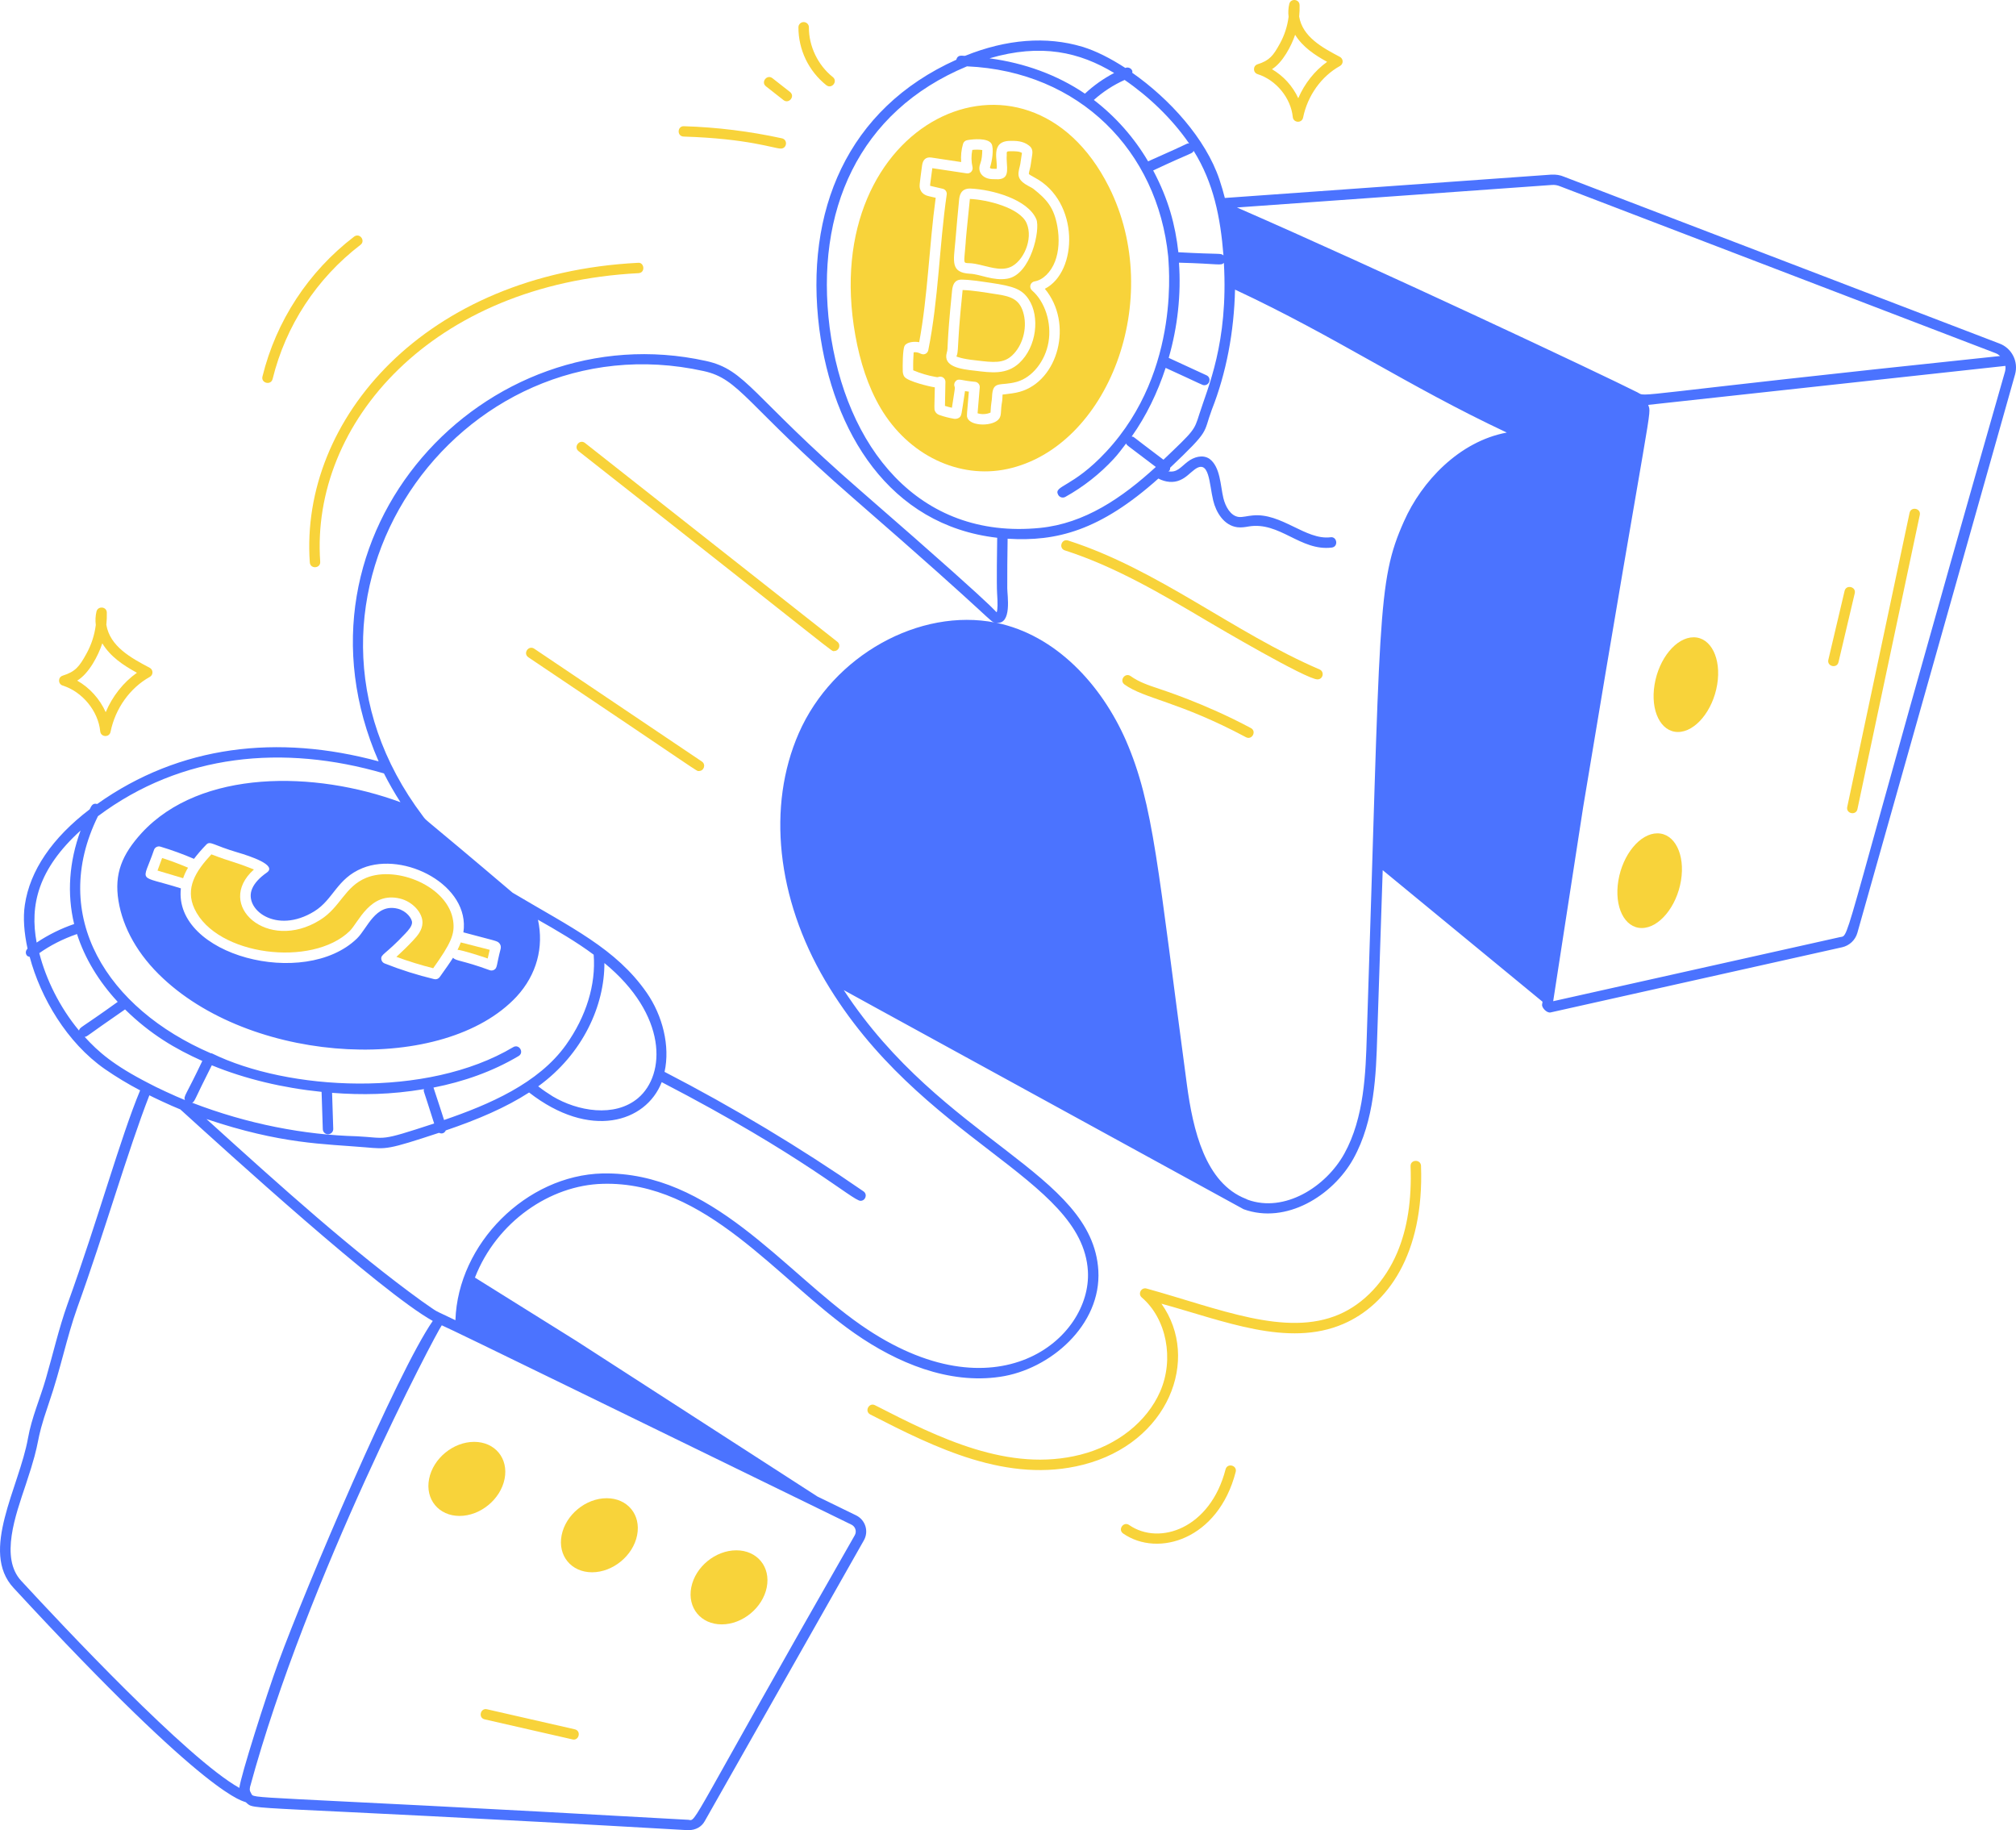 <svg width="260" height="236" viewBox="0 0 260 236" fill="none" xmlns="http://www.w3.org/2000/svg">
  <g clip-path="url(#clip0_320_18771)">
    <path
      d="M8.703 168.167C7.59 171.29 6.829 174.62 5.917 177.763C5.186 180.311 4.08 182.796 3.609 185.457C2.479 191.786 -2.643 200.04 1.754 204.762C27.473 232.603 31.45 232.171 31.719 232.409C33.011 233.535 29.974 232.628 88.738 236C89.776 236 90.498 235.539 90.889 234.832L111.417 198.617C111.419 198.616 111.419 198.615 111.42 198.614C111.42 198.613 111.421 198.611 111.42 198.61C111.573 198.337 111.669 198.036 111.702 197.725C111.734 197.414 111.703 197.1 111.611 196.801C111.518 196.502 111.366 196.225 111.162 195.987C110.959 195.748 110.709 195.552 110.428 195.412L105.422 192.974L74.379 172.94L61.251 164.743C64.054 157.556 70.943 152.823 77.731 152.652C91.038 152.279 100.218 164.955 110.225 171.934C115.689 175.746 122.343 178.523 128.977 177.537C135.429 176.602 142.059 170.87 141.651 163.826C140.903 151.228 121.577 147.138 108.815 127.665C109.513 128.048 101.81 123.858 160.387 155.928C165.865 157.915 171.893 154.181 174.545 149.412C177.289 144.473 177.471 138.451 177.618 133.614L178.325 112.207L198.938 129.173L198.881 129.542C198.821 129.927 199.482 130.654 199.97 130.553L237.584 122.146C238.044 122.04 238.468 121.814 238.811 121.491C239.154 121.168 239.404 120.76 239.536 120.31L259.879 48.282C260.345 46.593 259.437 44.878 257.856 44.294L201.708 22.786C201.211 22.57 200.659 22.489 200.072 22.517L157.966 25.528C157.785 24.812 157.569 24.062 157.272 23.162C155.496 17.869 150.813 12.733 146.022 9.382C146.022 9.296 146.06 9.215 146.026 9.131C145.961 8.967 145.833 8.835 145.67 8.764C145.507 8.693 145.322 8.689 145.156 8.752L145.133 8.762C143.214 7.514 141.305 6.548 139.586 6.03C134.966 4.642 129.785 5.051 124.475 7.195C124.206 7.25 123.529 6.94 123.335 7.702C109.27 14.02 103.74 27.212 105.663 42.409C107.397 55.655 114.658 67.745 128.606 69.345C128.586 70.422 128.519 75.408 128.593 76.493C128.682 77.779 128.669 78.6 128.548 78.937C127.706 78.501 132.799 82.231 110.925 63.22C96.889 51.026 96.249 47.682 91.042 46.543C62.508 40.257 36.001 68.85 48.832 98.177C35.819 94.65 23.198 96.095 12.531 103.675C12.006 103.534 11.818 103.823 11.563 104.363C6.731 108.044 3.854 112.266 3.204 116.687C2.956 118.315 3.104 120.265 3.553 122.327C3.304 122.563 3.25 122.94 3.47 123.212C3.559 123.326 3.698 123.347 3.828 123.385C5.227 128.632 8.61 134.432 13.532 137.861C14.987 138.866 16.504 139.781 18.072 140.602C15.528 146.705 12.663 157.204 8.703 168.167ZM2.746 203.855C-0.024 200.883 2.014 195.36 3.325 191.44C5.553 184.761 4.284 186.828 6.301 180.937C7.866 176.386 8.549 172.617 9.971 168.616C13.45 158.993 16.484 148.369 19.264 141.237C19.539 141.393 22.033 142.575 23.271 143.064C23.317 143.122 23.371 143.173 23.432 143.216C29.044 148.31 49.176 166.648 55.812 170.333C51.226 176.941 39.518 204.501 35.889 214.393C34.378 218.509 30.984 229.182 30.871 230.548C24.177 226.816 7.96 209.505 2.746 203.855ZM41.474 140.794L41.631 145.611C41.637 145.785 41.71 145.95 41.836 146.071C41.962 146.192 42.13 146.259 42.305 146.26H42.326C42.504 146.253 42.673 146.177 42.795 146.048C42.917 145.919 42.983 145.747 42.978 145.569L42.828 140.921C46.74 141.217 50.386 141.155 54.679 140.441C54.639 140.885 54.43 139.914 55.992 144.873C48.69 147.264 50.041 146.723 46.024 146.521C39.288 146.341 31.966 144.964 24.784 142.196C25.165 141.992 24.977 141.988 27.315 137.368C31.665 139.149 36.539 140.296 41.474 140.794ZM110.24 197.963C88.634 235.731 89.873 234.841 88.802 234.662C29.997 231.358 32.901 232.062 32.377 231.229C32.37 231.217 32.267 231.005 32.257 230.989C32.192 230.802 32.207 230.636 32.243 230.443C39.585 203.384 56.287 171.798 56.973 170.899C56.973 170.899 56.978 170.899 56.981 170.899C58.34 171.46 83.747 183.908 109.823 196.609C109.942 196.669 110.047 196.752 110.133 196.853C110.218 196.954 110.283 197.071 110.321 197.198C110.36 197.324 110.373 197.457 110.359 197.589C110.345 197.72 110.304 197.848 110.24 197.963ZM154.674 53.407C154.008 55.527 154.034 55.477 150.049 59.279C145.447 55.821 146.389 56.405 145.951 56.291C147.826 53.648 149.281 50.633 150.331 47.44C155.193 49.656 155.041 49.67 155.318 49.67C156.034 49.67 156.255 48.696 155.602 48.394L150.726 46.147C151.875 42.156 152.339 37.962 152.05 33.872C157.293 34.007 157.444 34.292 157.842 33.898C158.428 44.242 155.744 50.006 154.674 53.407ZM258.581 47.924C236.912 123.635 238.727 120.515 237.285 120.843L200.312 129.104L204.182 104.047C213.05 50.602 213.031 53.607 212.565 52.208L258.555 47.19C258.58 47.187 258.604 47.179 258.63 47.175C258.663 47.425 258.646 47.68 258.581 47.924ZM201.2 24.023L257.381 45.546C257.592 45.631 257.785 45.753 257.952 45.907C209.021 51.036 212.469 51.281 211.188 50.598C206.279 48.123 178.174 34.89 159.528 26.755L200.16 23.849C200.515 23.823 200.871 23.883 201.197 24.023H201.2ZM157.788 32.937C157.388 32.602 157.61 32.84 151.971 32.527C151.578 29.043 150.724 25.75 148.723 21.979C154.032 19.489 153.668 19.891 153.947 19.456C156.526 23.591 157.401 28.067 157.788 32.937ZM153.358 18.502C152.843 18.54 154.274 18.069 148.068 20.805C146.268 17.745 143.893 15.058 141.072 12.889C142.252 11.83 143.591 10.96 145.04 10.309C148.115 12.413 151.148 15.287 153.358 18.502ZM143.689 9.412C142.317 10.127 141.05 11.023 139.921 12.077C136.354 9.66 132.158 8.129 127.612 7.521C134.286 5.564 139.242 6.721 143.689 9.412ZM106.998 42.24C105.096 27.261 110.696 14.376 124.711 8.554C139.254 9.197 149.297 19.508 150.66 33.062C150.615 33.33 152.541 47.655 142.655 58.255C138.327 62.91 135.806 62.605 136.477 63.816C136.52 63.892 136.578 63.96 136.648 64.015C136.717 64.07 136.797 64.11 136.882 64.134C136.967 64.158 137.057 64.165 137.145 64.155C137.233 64.145 137.318 64.117 137.395 64.074C139.727 62.776 141.836 61.119 143.644 59.163C144.217 58.549 144.717 57.855 145.237 57.181C145.389 57.466 144.78 56.975 149.065 60.213C144.693 64.22 139.874 67.502 134.122 68.075C118.405 69.633 109.012 57.606 106.998 42.24ZM129.905 75.861C129.905 73.702 129.905 72.084 129.951 69.466C136.25 69.859 141.862 68.44 149.393 61.709C150.318 62.19 151.328 62.29 152.175 61.918C152.955 61.595 153.469 60.99 154.024 60.575C155.991 59.073 155.943 62.398 156.463 64.534C156.826 66.049 157.834 67.751 159.565 67.986C160.094 68.05 160.586 67.967 161.021 67.891C165.04 67.209 167.711 71.099 171.748 70.609C172.655 70.499 172.435 69.142 171.584 69.281C168.4 69.674 165.254 66.088 161.536 66.469C160.914 66.518 160.243 66.719 159.742 66.66C158.689 66.516 158.037 65.306 157.774 64.221C157.39 62.616 157.396 60.219 155.99 59.169C155.079 58.553 153.924 58.967 153.209 59.508C152.277 60.214 151.798 60.992 150.657 60.769C150.708 60.732 150.778 60.742 150.82 60.688C150.904 60.575 150.91 60.44 150.914 60.309C156.193 55.286 155.104 56.001 156.29 52.819C158.156 48.093 159.16 42.762 159.279 37.345C172.222 43.384 181.558 49.788 194.328 55.778C188.192 56.917 183.35 62.08 181.074 67.212C177.542 75.097 178.063 79.158 176.273 133.576C176.131 138.27 175.955 144.113 173.371 148.77C170.995 153.044 165.675 156.416 160.923 154.705L160.704 154.599C155.424 152.566 153.853 145.664 153.074 139.878C149.298 111.779 148.799 103.763 145.21 95.481C142.058 88.308 136.185 81.888 128.484 80.306C130.55 80.577 129.905 76.777 129.905 75.861ZM90.749 47.848C95.42 48.869 96.149 52.148 110.037 64.225C129.066 80.763 127.497 80.098 128.376 80.288C118.641 78.349 107.432 84.474 103.017 94.544C98.905 103.927 100.157 115.82 106.43 126.46C118.644 147.105 139.595 151.847 140.305 163.905C140.816 172.652 128.454 183.007 111 170.84C100.97 163.845 91.716 151.04 77.701 151.314C67.889 151.56 59.059 160.354 58.735 170.241C55.479 168.659 56.897 169.501 54.381 167.769C45.599 161.419 36.363 153.132 26.628 144.299C36.288 147.552 41.808 147.493 47.13 147.946C49.886 148.18 49.923 148.283 56.617 146.076C57.026 146.267 57.343 146.092 57.492 145.765C61.655 144.349 65.231 142.815 68.236 140.875C76.064 146.97 83.292 144.767 85.341 139.543C103.723 149.073 109.98 154.842 110.978 154.842C111.636 154.842 111.903 153.997 111.362 153.624C103.15 147.949 94.581 142.802 85.707 138.215C86.443 134.885 85.456 130.957 83.397 127.996C79.441 122.314 73.699 119.633 66.104 115.111C53.958 104.786 55.141 106.037 54.528 105.221C33.396 77.244 59.078 40.854 90.749 47.848ZM82.293 141.596C79.262 144.153 74.455 143.275 71.277 141.372C70.632 140.976 70.009 140.546 69.411 140.082C75.216 135.877 77.966 129.613 77.949 124.183C86.09 130.865 85.891 138.547 82.293 141.596ZM51.279 117.172C48.405 116.474 47.387 119.705 46.04 121.016C39.268 127.587 22.359 123.194 23.326 114.553C17.589 112.738 18.349 114.033 19.864 109.587C19.921 109.426 20.039 109.293 20.193 109.216C20.347 109.139 20.525 109.124 20.689 109.173C22.161 109.615 23.605 110.141 25.016 110.747C25.506 110.109 26.034 109.499 26.596 108.922C27.107 108.375 27.483 108.992 30.625 109.914C32.241 110.389 35.794 111.553 34.408 112.519C33.471 113.175 32.84 113.86 32.537 114.553C31.334 117.214 35.603 120.567 40.538 117.512C43.007 115.99 43.436 113.288 46.745 111.943C52.151 109.749 60.673 114.166 59.763 120.226C63.8 121.307 64.072 121.307 64.345 121.572C64.487 121.705 64.647 121.951 64.569 122.344C64.007 124.483 64.164 124.821 63.708 125.065C63.624 125.11 63.531 125.137 63.435 125.144C63.339 125.151 63.243 125.137 63.153 125.104C59.633 123.811 58.771 123.933 58.43 123.495C57.966 124.233 57.503 124.869 56.712 125.987C56.634 126.099 56.525 126.185 56.398 126.233C56.27 126.282 56.131 126.291 55.999 126.259C53.819 125.735 51.68 125.058 49.597 124.232C49.49 124.189 49.395 124.12 49.322 124.031C49.25 123.941 49.201 123.834 49.182 123.721C49.071 123.025 49.659 123.161 52.276 120.375C52.705 119.919 53.122 119.437 53.139 118.976C53.156 118.443 52.423 117.453 51.278 117.172H51.279ZM49.517 99.731C50.163 101.005 50.874 102.244 51.647 103.446C40.635 99.379 25.885 99.155 18.27 107.411C15.737 110.194 14.713 112.657 15.279 116.163C15.845 119.642 17.785 123.149 21.045 126.174C33.035 137.368 57.302 138.518 66.632 128.502C69.235 125.67 70.151 122.112 69.381 118.6C71.695 119.907 74.457 121.519 76.565 123.105C76.868 126.953 75.608 131.069 72.998 134.732C69.441 139.717 63.057 142.438 57.269 144.423C57.103 143.896 56.597 142.31 55.906 140.242C59.775 139.483 63.51 138.181 66.881 136.177C67.645 135.722 66.949 134.57 66.186 135.03C55.014 141.677 37.112 140.633 27.33 135.832C27.289 135.813 27.247 135.835 27.205 135.825C13.831 130.062 6.265 118.165 12.633 105.245C23.423 97.177 36.553 95.955 49.516 99.731H49.517ZM10.19 132.889C7.679 129.866 5.932 126.266 5.068 122.905C6.463 121.92 8.078 121.085 9.93 120.442C10.932 123.566 12.723 126.533 15.182 129.187C10.279 132.717 10.334 132.393 10.189 132.891L10.19 132.889ZM10.392 107.095C8.909 111.135 8.621 115.244 9.562 119.152C7.852 119.737 6.227 120.541 4.726 121.544C3.822 116.731 4.898 112.086 10.39 107.096L10.392 107.095ZM10.923 133.701C11.324 133.634 10.782 133.848 16.127 130.163C19.426 133.399 22.657 135.274 26.091 136.809C23.941 141.351 23.648 141.33 23.851 141.85C22.695 141.396 19.981 140.135 19.239 139.717C14.585 137.337 12.652 135.6 10.921 133.703L10.923 133.701Z"
      fill="#4B73FF" />
    <path
      d="M65.076 190.702C65.599 188.049 63.835 185.926 61.15 185.926C58.464 185.926 55.863 188.049 55.34 190.702C54.82 193.336 56.581 195.477 59.266 195.477C61.95 195.477 64.556 193.336 65.076 190.702Z"
      fill="#F8D33A" />
    <path
      d="M78.242 193.193C75.556 193.193 72.955 195.316 72.432 197.969C71.912 200.603 73.672 202.744 76.358 202.744C79.043 202.744 81.648 200.603 82.167 197.969C82.69 195.316 80.926 193.193 78.242 193.193Z"
      fill="#F8D33A" />
    <path
      d="M94.961 199.911C92.276 199.911 89.674 202.034 89.151 204.687C88.632 207.321 90.392 209.462 93.077 209.462C95.762 209.462 98.366 207.321 98.886 204.687C99.41 202.036 97.646 199.911 94.961 199.911Z"
      fill="#F8D33A" />
    <path
      d="M74.125 222.991L62.811 220.408C61.965 220.197 61.632 221.513 62.509 221.71L73.823 224.293C74.668 224.513 75.008 223.188 74.125 222.991Z"
      fill="#F8D33A" />
    <path
      d="M218.423 82.178C216.191 82.178 213.943 84.904 213.386 88.274C212.828 91.645 214.172 94.389 216.404 94.389C218.635 94.389 220.906 91.646 221.463 88.274C222.021 84.903 220.654 82.178 218.423 82.178Z"
      fill="#F8D33A" />
    <path
      d="M213.752 107.457C211.521 107.457 209.273 110.183 208.716 113.554C208.159 116.925 209.502 119.668 211.733 119.668C213.965 119.668 216.236 116.925 216.794 113.554C217.351 110.183 215.982 107.457 213.752 107.457Z"
      fill="#F8D33A" />
    <path
      d="M107.574 83.951C108.217 83.951 108.487 83.144 107.993 82.757L75.451 57.124C74.756 56.573 73.914 57.624 74.615 58.173C109.342 85.455 107.127 83.951 107.574 83.951Z"
      fill="#F8D33A" />
    <path
      d="M90.14 99.422C90.8 99.422 91.068 98.569 90.519 98.198L68.902 83.65C68.161 83.155 67.41 84.262 68.144 84.758C91.131 100.175 89.744 99.422 90.14 99.422Z"
      fill="#F8D33A" />
    <path
      d="M137.334 70.972C143.838 73.062 149.861 76.626 155.684 80.074C156.901 80.794 168.477 87.607 169.913 87.607C170.641 87.607 170.847 86.611 170.181 86.324C159.059 81.541 149.408 73.446 137.75 69.698C136.9 69.428 136.487 70.698 137.334 70.972Z"
      fill="#F8D33A" />
    <path
      d="M149.487 88.819C148.148 88.373 146.883 87.952 145.825 87.187C145.099 86.666 144.313 87.751 145.03 88.268C147.578 90.108 152.061 90.454 160.685 95.06C161.471 95.48 162.103 94.297 161.322 93.881C155.274 90.65 149.766 88.927 149.487 88.819Z"
      fill="#F8D33A" />
    <path
      d="M51.122 123.385C52.676 123.958 54.261 124.448 55.868 124.852C58.133 121.675 58.681 120.467 58.447 118.769C57.835 114.302 51.187 111.594 47.254 113.183C44.428 114.332 43.928 116.996 41.247 118.649C34.5 122.836 27.635 116.7 32.746 112.119C29.684 110.911 30.211 111.292 27.261 110.168C25.251 112.323 23.837 114.53 25.084 117.189C27.926 123.256 40.261 124.758 45.098 120.058C46.243 118.944 47.739 114.926 51.599 115.871C53.207 116.264 54.528 117.705 54.486 119.016C54.456 119.944 53.864 120.649 53.259 121.289C52.587 122.006 51.872 122.707 51.122 123.385Z"
      fill="#F8D33A" />
    <path
      d="M62.899 123.594L63.157 122.478L59.427 121.523C59.307 121.847 59.167 122.165 59.009 122.473C59.711 122.536 62.231 123.362 62.899 123.594Z"
      fill="#F8D33A" />
    <path
      d="M20.316 112.259L23.616 113.244C23.779 112.771 23.991 112.316 24.25 111.887C23.162 111.433 22.055 111 20.908 110.641L20.316 112.259Z"
      fill="#F8D33A" />
    <path
      d="M128.555 37.946C126.896 37.686 125.45 37.439 124.148 37.398C124.069 38.037 123.676 42.144 123.614 43.62C123.505 46.188 123.4 45.576 123.359 45.998C123.359 45.991 123.364 45.988 123.375 45.988C123.464 45.988 123.948 46.275 125.892 46.472C128.13 46.746 129.413 46.885 130.542 45.827C131.863 44.589 132.476 42.427 132.039 40.568C131.589 38.665 130.51 38.229 128.555 37.946Z"
      fill="#F8D33A" />
    <path
      d="M143.009 24.085C132.423 3.026 105.355 15.533 110.311 43.247C110.912 46.611 111.943 49.863 113.564 52.609C117.172 58.725 123.718 61.809 129.902 60.478C142.865 57.696 150.306 38.602 143.009 24.085ZM134.754 37.24C138.463 41.702 136.486 49.11 131.526 50.519C130.877 50.704 130.215 50.769 129.297 50.879C129.281 51.199 129.281 51.554 129.237 51.78C129.017 52.988 129.189 53.448 128.895 53.931C128.242 55.012 125.14 55.033 124.754 53.854C124.655 53.565 124.693 53.607 124.951 50.502C124.786 50.481 124.619 50.457 124.454 50.431C124.443 50.507 124.432 50.579 124.422 50.643C123.979 53.492 124.05 53.615 123.672 53.879C123.493 53.982 123.286 54.027 123.08 54.007C122.424 53.9 121.779 53.735 121.152 53.514C121.024 53.474 120.907 53.408 120.808 53.318C120.709 53.229 120.63 53.119 120.578 52.997C120.464 52.717 120.512 52.664 120.562 49.945C119.856 49.849 117.132 49.188 116.66 48.604C116.444 48.321 116.434 48.008 116.426 47.841C116.41 47.301 116.403 45.035 116.668 44.593C116.952 44.07 117.984 44.011 118.547 44.127C119.669 38.084 119.832 31.643 120.675 25.505L119.81 25.304C119.568 25.244 118.931 25.096 118.689 24.439C118.526 24.018 118.593 23.826 118.92 21.326C119.023 20.601 119.394 20.222 120.107 20.314L123.961 20.896C123.898 20.104 123.98 19.308 124.203 18.546C124.238 18.428 124.305 18.323 124.395 18.24C124.486 18.158 124.598 18.102 124.719 18.078C125.505 17.929 127.39 17.765 127.863 18.525C128.219 19.114 127.935 20.896 127.674 21.588C127.658 21.695 127.808 21.759 128.013 21.763L128.529 21.774C128.75 20.869 127.616 18.201 130.26 18.166C130.952 18.155 131.91 18.143 132.705 18.766C133.1 19.067 133.194 19.427 133.128 19.913C132.91 21.288 132.955 21.254 132.807 21.826C132.762 22.002 132.678 22.33 132.694 22.438C132.76 22.532 133.228 22.785 133.454 22.906C139.251 25.991 139.029 35.059 134.754 37.239V37.24Z"
      fill="#F8D33A" />
    <path
      d="M125.102 25.653C125.099 25.634 125.095 25.625 125.087 25.625C124.26 33.722 124.747 29.221 124.397 32.954C124.282 34.279 124.427 33.779 125.749 34.014C127.333 34.304 128.946 35.01 130.291 34.444C131.939 33.759 133.294 30.881 132.407 28.792C131.552 26.785 127.285 25.743 125.102 25.653Z"
      fill="#F8D33A" />
    <path
      d="M133.265 24.342C132.882 24.041 131.49 23.607 131.363 22.612C131.294 22.091 131.53 21.513 131.586 21.148L131.8 19.72C131.489 19.511 130.971 19.495 130.284 19.503C129.819 19.508 129.818 19.542 129.84 20.007C129.729 21.405 130.413 23.029 128.758 23.116L127.995 23.1C126.798 23.08 126 22.227 126.419 21.118C126.63 20.56 126.666 20.003 126.682 19.346C126.257 19.287 125.825 19.281 125.398 19.33C125.248 20.061 125.256 20.815 125.422 21.543C125.447 21.649 125.445 21.759 125.417 21.865C125.389 21.97 125.335 22.067 125.26 22.147C125.186 22.227 125.093 22.288 124.99 22.324C124.886 22.36 124.775 22.37 124.667 22.354L120.239 21.687L119.973 23.687C119.957 23.778 119.95 23.87 119.952 23.963C119.973 23.954 120.012 23.975 120.12 24.001L121.586 24.342C121.749 24.38 121.893 24.478 121.987 24.616C122.082 24.755 122.121 24.923 122.096 25.088C121.141 31.682 121.041 38.588 119.72 45.157C119.7 45.26 119.655 45.356 119.59 45.439C119.525 45.521 119.442 45.587 119.347 45.632C118.827 45.872 118.588 45.318 117.831 45.431C117.781 46.143 117.752 46.946 117.776 47.748C118.695 48.14 119.656 48.426 120.641 48.6C120.736 48.618 120.933 48.655 120.989 48.622C121.092 48.578 121.206 48.56 121.318 48.57C121.431 48.58 121.539 48.618 121.632 48.681C121.726 48.743 121.803 48.828 121.855 48.928C121.907 49.027 121.933 49.138 121.93 49.251L121.87 52.337C122.167 52.433 122.467 52.514 122.767 52.578L123.098 50.437C123.122 50.281 123.167 49.991 123.12 49.882C123.069 49.77 123.051 49.645 123.068 49.523C123.085 49.401 123.136 49.287 123.214 49.192C123.607 48.711 123.892 49.082 125.74 49.232C125.918 49.247 126.083 49.331 126.198 49.466C126.313 49.601 126.37 49.776 126.356 49.953L126.077 53.291C126.626 53.463 127.22 53.43 127.748 53.2C127.747 53.165 127.749 53.13 127.753 53.096C127.806 51.945 127.921 51.744 127.942 51.161C128.026 48.966 128.994 49.846 131.16 49.228C133.139 48.664 134.809 46.559 135.225 44.107C135.649 41.627 134.77 38.889 133.097 37.45C133.001 37.366 132.93 37.257 132.894 37.135C132.858 37.013 132.857 36.884 132.892 36.761C132.927 36.639 132.996 36.529 133.092 36.445C133.187 36.36 133.305 36.304 133.431 36.283C134.497 36.111 135.531 35.104 136.065 33.716C136.559 32.431 136.662 30.806 136.357 29.144C135.919 26.787 135.052 25.754 133.265 24.342ZM131.471 46.8C129.814 48.347 127.838 48.062 125.756 47.804C123.849 47.609 121.584 47.264 122.107 45.468C122.315 44.773 122.038 44.885 122.772 37.624C122.827 37.06 122.927 36.056 123.993 36.056C124.295 36.082 124.739 35.996 127.797 36.476C130.751 36.914 131.813 37.293 132.68 38.617C134.124 40.826 133.705 44.704 131.468 46.8H131.471ZM129.908 35.937C128.052 36.245 126.469 35.358 125.096 35.297C122.537 35.16 122.992 33.681 123.211 31.1C123.361 29.347 123.509 27.593 123.685 25.845C123.735 25.332 123.84 24.271 125.166 24.315C127.96 24.435 132.558 25.7 133.654 28.273C134.196 29.563 132.963 35.443 129.905 35.937H129.908Z"
      fill="#F8D33A" />
    <path
      d="M82.339 35.225C83.284 35.179 83.092 33.778 82.27 33.89C54.872 35.295 38.65 54.036 39.955 72.521C40.015 73.407 41.36 73.318 41.296 72.427C40.037 54.526 55.803 36.588 82.339 35.225Z"
      fill="#F8D33A" />
    <path
      d="M45.667 30.514C39.78 35.019 35.611 41.382 33.848 48.554C33.641 49.413 34.944 49.729 35.159 48.87C36.848 41.994 40.843 35.894 46.488 31.575C47.187 31.042 46.388 29.975 45.667 30.514Z"
      fill="#F8D33A" />
    <path
      d="M139.35 187.578C130.131 189.917 121.052 185.41 112.858 181.207C112.078 180.795 111.444 181.988 112.242 182.396C120.625 186.697 129.981 191.347 139.682 188.875C150.705 186.08 154.869 175.252 149.787 168.109C157.808 170.306 166.101 173.799 173.252 170.716C178.889 168.286 183.68 161.779 183.266 150.329C183.235 149.467 181.886 149.481 181.919 150.379C182.079 154.757 181.513 158.405 180.193 161.53C178.632 165.211 175.909 168.113 172.715 169.488C165.828 172.462 157.201 168.737 147.883 166.159C147.183 165.958 146.711 166.843 147.254 167.308C150.448 170.039 151.463 175.263 149.612 179.46C147.906 183.347 144.067 186.381 139.35 187.578Z"
      fill="#F8D33A" />
    <path
      d="M158.059 189.469C156.106 197.07 149.547 199.357 145.625 196.65C144.9 196.144 144.121 197.241 144.857 197.748C149.37 200.871 157.128 198.494 159.365 189.801C159.584 188.95 158.288 188.608 158.059 189.469Z"
      fill="#F8D33A" />
    <path
      d="M162.193 8.284C161.567 8.481 161.568 9.362 162.193 9.56C164.582 10.314 166.486 12.642 166.728 15.095C166.807 15.858 167.907 15.915 168.058 15.163C168.637 12.327 170.416 9.838 172.815 8.508C172.92 8.449 173.008 8.363 173.069 8.259C173.129 8.155 173.161 8.036 173.159 7.916C173.158 7.796 173.124 7.678 173.061 7.576C172.998 7.473 172.908 7.389 172.801 7.333C170.516 6.131 167.988 4.744 167.55 2.139C167.603 1.643 167.621 1.144 167.605 0.645C167.581 -0.124 166.462 -0.25 166.275 0.511C166.147 1.053 166.118 1.614 166.188 2.167C166.035 3.382 165.653 4.559 165.059 5.633C164.209 7.173 163.739 7.799 162.193 8.284ZM167.03 4.484C168 6.054 169.545 7.09 171.156 7.974C169.54 9.137 168.243 10.778 167.435 12.665C166.716 11.102 165.532 9.796 164.042 8.923C165.432 8.062 166.554 5.904 167.032 4.484H167.03Z"
      fill="#F8D33A" />
    <path
      d="M8.084 87.125C7.459 87.322 7.459 88.202 8.084 88.4C10.631 89.204 12.668 91.689 12.926 94.306C13.005 95.074 14.106 95.123 14.256 94.373C14.869 91.355 16.764 88.706 19.321 87.285C19.427 87.226 19.514 87.14 19.575 87.036C19.635 86.932 19.666 86.814 19.665 86.694C19.664 86.573 19.63 86.456 19.567 86.353C19.504 86.251 19.415 86.167 19.308 86.11C16.869 84.826 14.178 83.347 13.714 80.564C13.771 80.039 13.791 79.511 13.775 78.984C13.75 78.195 12.629 78.118 12.444 78.848C12.309 79.418 12.279 80.008 12.355 80.59C12.192 81.887 11.783 83.143 11.15 84.289C10.242 85.937 9.742 86.606 8.084 87.125ZM13.194 82.957C14.232 84.68 15.897 85.787 17.659 86.752C15.899 88.001 14.494 89.784 13.633 91.837C12.886 90.15 11.565 88.675 9.955 87.766C11.48 86.852 12.683 84.515 13.194 82.957Z"
      fill="#F8D33A" />
    <path
      d="M88.172 17.61C96.486 17.867 99.842 19.159 100.699 19.159C101.502 19.159 101.624 18.008 100.843 17.837C96.691 16.93 92.463 16.407 88.214 16.276C87.335 16.232 87.272 17.582 88.172 17.61Z"
      fill="#F8D33A" />
    <path
      d="M101.883 11.858L99.623 10.086C98.933 9.535 98.084 10.584 98.787 11.134L101.047 12.909C101.733 13.447 102.593 12.419 101.883 11.858Z"
      fill="#F8D33A" />
    <path
      d="M107.406 9.936C105.488 8.416 104.304 5.956 104.322 3.519C104.323 3.432 104.306 3.344 104.272 3.263C104.239 3.182 104.189 3.108 104.127 3.045C104.065 2.983 103.991 2.933 103.909 2.9C103.827 2.866 103.74 2.848 103.651 2.848H103.646C103.468 2.848 103.298 2.918 103.171 3.042C103.045 3.166 102.974 3.335 102.972 3.512C102.969 4.945 103.29 6.36 103.911 7.653C104.533 8.946 105.44 10.084 106.564 10.982C107.265 11.536 108.099 10.487 107.406 9.936Z"
      fill="#F8D33A" />
    <path
      d="M246.274 66.127C245.452 70.007 249.254 52.071 238.232 104.069C238.062 104.94 239.389 105.19 239.553 104.323C250.568 52.367 246.769 70.287 247.591 66.41C247.78 65.543 246.463 65.27 246.274 66.127Z"
      fill="#F8D33A" />
    <path
      d="M237.893 76.2L235.798 85.078C235.59 85.939 236.91 86.246 237.108 85.384L239.203 76.506C239.409 75.651 238.096 75.334 237.893 76.2Z"
      fill="#F8D33A" />
  </g>
  <defs>
    <clipPath id="clip0_320_18771">
      <rect width="260" height="236" fill="white" />
    </clipPath>
  </defs>
</svg>
